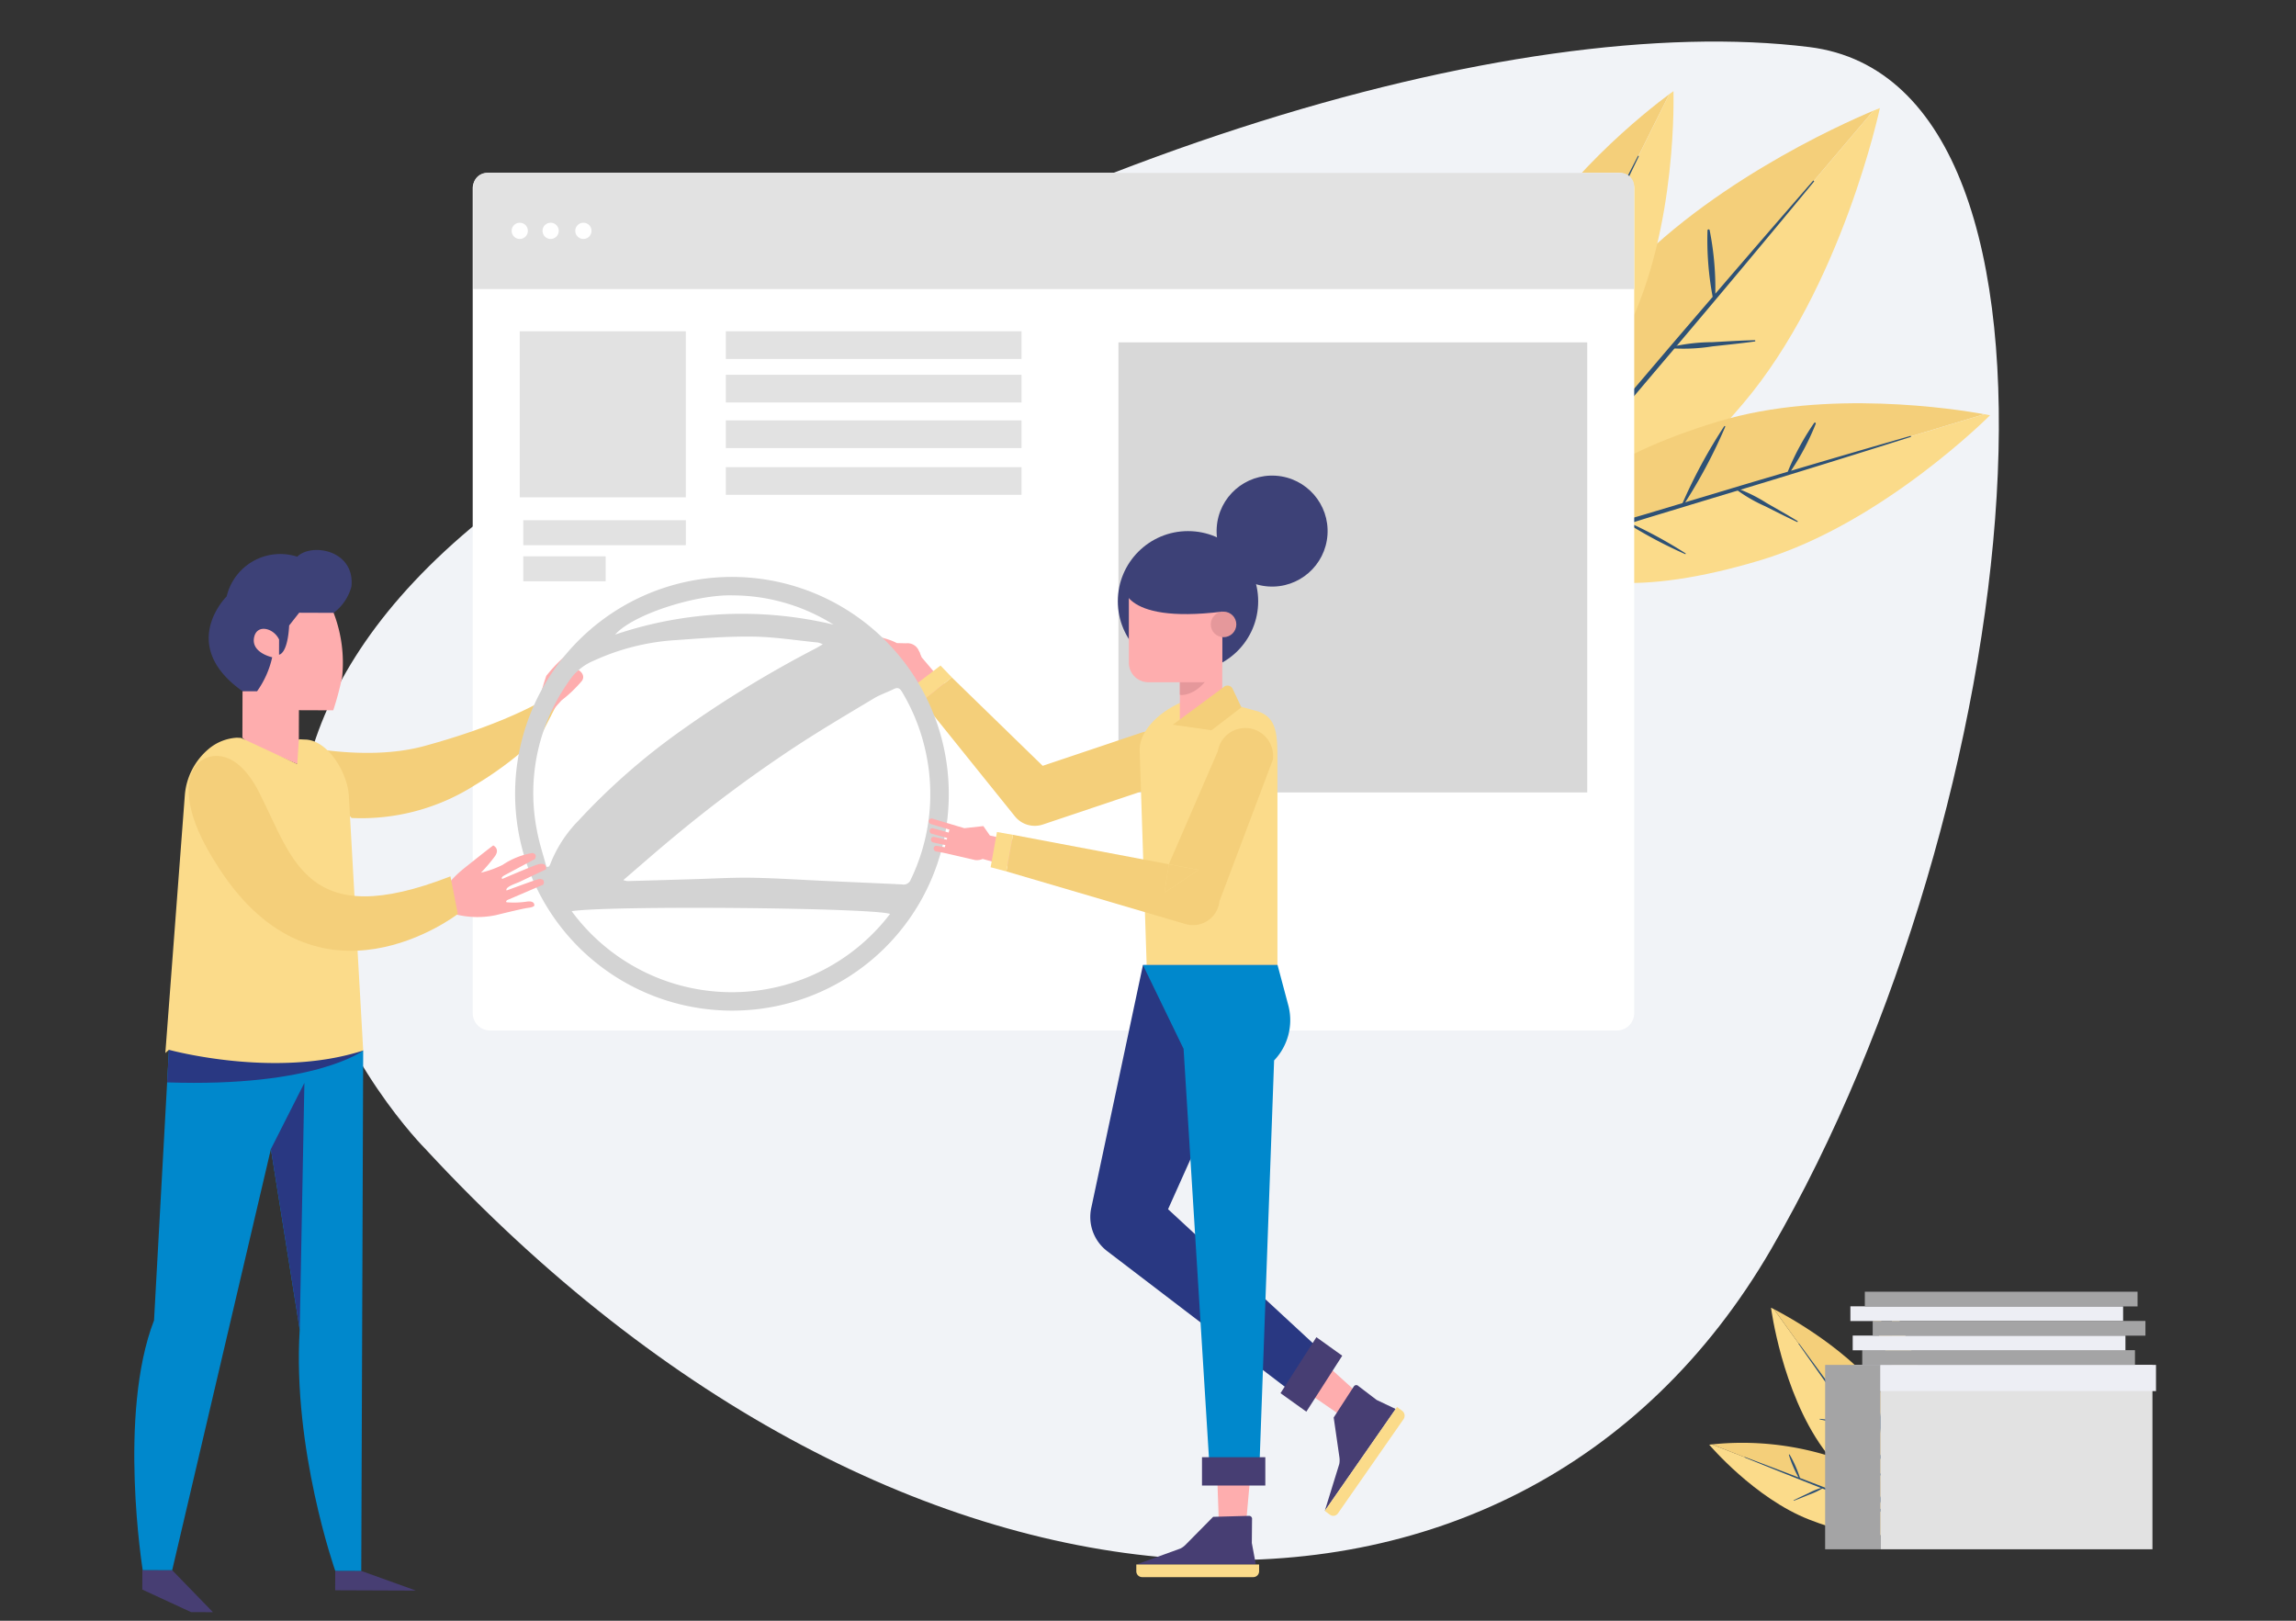<svg id="Layer_1" data-name="Layer 1" xmlns="http://www.w3.org/2000/svg" width="170" height="120" viewBox="0 0 170 120"><rect x="0" y="0" width="170" height="120" fill="#333333" stroke="none"/><title>zope-python</title><g id="_Group_" data-name="&lt;Group&gt;"><path d="M31.487,85.057S5.276,58.899,39.989,35.233,112.167.775,133.968,3.485s16.116,56.323-2.814,88.977S66.988,123.461,31.487,85.057Z" fill="#f1f3f7"/></g><path d="M119.236,21.538c-7.163,8.434-9.201,15.093-6.755,17.541L138.71,8.196C136.343,9.185,125.717,13.907,119.236,21.538Z" fill="#f4cf7a"/><path d="M139.19,8s-.17.066-.479.195L112.481,39.079c.056.056.112.113.173.165,2.713,2.304,9.079-.734,16.406-9.361S139.19,8,139.19,8Z" fill="#fbdb8a"/><path d="M118.527,32.243q2.639-3.125,5.286-6.242,5.288-6.241,10.495-12.55a.047.047,0,0,0-.072-.061q-3.632,4.165-7.231,8.359a22.072,22.072,0,0,0-.421-4.712.082.082,0,0,0-.157.013,22.687,22.687,0,0,0,.382,4.928q-1.631,1.899-3.258,3.8-2.651,3.114-5.304,6.227c-1.76,2.061-3.684,4.059-5.27,6.256a.15.15,0,0,0,.228.194C115.118,36.535,116.779,34.313,118.527,32.243Z" fill="#2e5175"/><path d="M129.923,25.188c-1.056.024-2.111.092-3.166.148a13.497,13.497,0,0,0-2.838.313.077.077,0,0,0,.012.148,13.486,13.486,0,0,0,2.851-.15c1.05-.116,2.102-.219,3.148-.366A.047.047,0,0,0,129.923,25.188Z" fill="#2e5175"/><path d="M127.269,31.194c-8.822,2.66-13.258,6.396-12.655,9.213l32.306-9.74C144.818,30.289,135.252,28.788,127.269,31.194Z" fill="#f4cf7a"/><path d="M147.345,30.748s-.149-.031-.423-.08l-32.306,9.74c.014.065.027.13.047.194.856,2.838,6.681,3.591,15.707.871S147.345,30.748,147.345,30.748Z" fill="#fbdb8a"/><path d="M121.934,38.36q3.258-.992,6.519-1.975,6.52-1.974,13.014-4.032a.039.039,0,0,0-.023-.075q-4.423,1.271-8.836,2.577a18.373,18.373,0,0,0,1.836-3.486.068.068,0,0,0-.115-.062,18.889,18.889,0,0,0-1.961,3.619c-1.333.394-2.666.785-3.997,1.185q-3.262.979-6.525,1.957c-2.163.646-4.412,1.173-6.514,1.993a.125.125,0,0,0,.072.239C117.609,39.821,119.775,39.018,121.934,38.36Z" fill="#2e5175"/><path d="M124.624,37.432a38.426,38.426,0,0,0,3.114-5.831.043.043,0,0,0-.075-.04,38.43,38.43,0,0,0-3.139,5.818A.057.057,0,0,0,124.624,37.432Z" fill="#2e5175"/><path d="M133.093,38.578c-.75-.461-1.518-.89-2.281-1.328a11.238,11.238,0,0,0-2.126-1.064.065.065,0,0,0-.059.109,11.222,11.222,0,0,0,2.062,1.184c.787.394,1.569.797,2.367,1.167A.039.039,0,0,0,133.093,38.578Z" fill="#2e5175"/><path d="M124.797,40.966a33.626,33.626,0,0,0-4.007-2.195.071.071,0,0,0-.067.126,33.626,33.626,0,0,0,4.044,2.126A.032.032,0,0,0,124.797,40.966Z" fill="#2e5175"/><path d="M118.043,39.665a30.093,30.093,0,0,0,2.545-4.795.046.046,0,0,0-.082-.044,30.083,30.083,0,0,0-2.589,4.771A.071.071,0,0,0,118.043,39.665Z" fill="#2e5175"/><path d="M111.835,20.157c-3.693,7.41-3.981,12.613-1.765,13.953L123.592,6.976C122.049,8.119,115.177,13.453,111.835,20.157Z" fill="#f4cf7a"/><path d="M123.905,6.749s-.112.079-.313.228L110.07,34.11c.051.031.102.062.155.089,2.384,1.188,6.464-2.159,10.242-9.739S123.905,6.749,123.905,6.749Z" fill="#fbdb8a"/><path d="M113.237,28.061q1.357-2.743,2.722-5.481,2.724-5.481,5.377-10.997a.035.035,0,0,0-.063-.031q-1.893,3.676-3.756,7.368a16.513,16.513,0,0,0-1.15-3.348.061.061,0,0,0-.112.037,16.969,16.969,0,0,0,1.16,3.512c-.563,1.114-1.128,2.228-1.686,3.345q-1.368,2.737-2.738,5.474c-.909,1.812-1.949,3.609-2.707,5.489a.112.112,0,0,0,.201.1C111.529,31.79,112.338,29.878,113.237,28.061Z" fill="#2e5175"/><path d="M114.287,25.73a34.524,34.524,0,0,0-1.898-5.628.038.038,0,0,0-.073.024,34.527,34.527,0,0,0,1.873,5.636A.051.051,0,0,0,114.287,25.73Z" fill="#2e5175"/><path d="M120.252,20.895c-.763.207-1.517.445-2.273.675a10.098,10.098,0,0,0-2.005.736.058.058,0,0,0,.035.106,10.087,10.087,0,0,0,2.044-.62c.742-.272,1.488-.536,2.221-.83A.035.035,0,0,0,120.252,20.895Z" fill="#2e5175"/><path d="M36.152,12.799h83.696A1.152,1.152,0,0,1,121,13.951V75.011A1.289,1.289,0,0,1,119.711,76.3H36.289A1.289,1.289,0,0,1,35,75.011V13.951A1.152,1.152,0,0,1,36.152,12.799Z" fill="#fff"/><path d="M36.056,12.799h83.93A1.014,1.014,0,0,1,121,13.813v7.59a0,0,0,0,1,0,0H35.042a0,0,0,0,1,0,0v-7.59a1.014,1.014,0,0,1,1.014-1.014Z" fill="#e2e2e2"/><circle cx="38.484" cy="17.092" r="0.602" fill="#fff"/><circle cx="40.77" cy="17.092" r="0.602" fill="#fff"/><circle cx="43.195" cy="17.092" r="0.602" fill="#fff"/><rect x="38.484" y="24.528" width="12.296" height="12.296" fill="#e2e2e2"/><rect x="38.745" y="38.518" width="12.036" height="1.849" fill="#e2e2e2"/><rect x="53.742" y="24.528" width="21.892" height="2.05" fill="#e2e2e2"/><rect x="53.742" y="27.748" width="21.892" height="2.05" fill="#e2e2e2"/><rect x="53.742" y="31.126" width="21.892" height="2.05" fill="#e2e2e2"/><rect x="53.742" y="34.588" width="21.892" height="2.05" fill="#e2e2e2"/><rect x="38.745" y="41.19" width="6.099" height="1.849" fill="#e2e2e2"/><rect x="82.812" y="25.349" width="34.709" height="33.324" fill="#d8d8d8"/><path d="M21.368,55.048s5.559,1.452,10.143.162c6.517-1.784,9.33-3.736,9.33-3.736l.671.128-1.379,2.686a26.195,26.195,0,0,1-4.946,3.829,15.674,15.674,0,0,1-9.16,2.447Z" fill="#f4cf7a"/><polygon points="24.822 116.304 24.816 117.745 30.797 117.768 26.748 116.311 24.822 116.304" fill="#473e73"/><polygon points="10.541 116.251 10.536 117.692 14.144 119.361 15.767 119.367 12.749 116.259 10.541 116.251" fill="#473e73"/><path d="M26.892,77.781l-.143,38.53-1.927-.007s-3.178-9.002-2.631-17.862L20.057,85.077,12.749,116.259l-2.183-.008S8.71,104.721,11.405,97.76l1.102-20.032Z" fill="#0088cc"/><path d="M26.892,77.781s-3.524,2.732-14.517,2.359l.133-2.413,8.31-1.504" fill="#293882"/><polygon points="20.057 85.077 22.538 80.178 22.191 98.442 20.057 85.077" fill="#293882"/><path d="M22.007,41.218a4.078,4.078,0,0,0-5.224,2.938s-3.664,3.595,1.174,7.023l1.522.174,2.204-1.806,3.018-4.17a3.594,3.594,0,0,0,1.321-1.955C26.287,40.713,23.056,40.176,22.007,41.218Z" fill="#3d4177"/><path d="M19.033,51.183a6.909,6.909,0,0,0,1.121-2.518s-1.609-.339-1.332-1.511c.23-.974,1.455-.642,1.842.199L20.66,48.472s.631-.014.75-2.161l.742-.944,2.549.009a10.272,10.272,0,0,1,.63,4.767,22.949,22.949,0,0,1-.657,2.45l-2.541-.009-.007,2.161.492,1.168-.605.66-3.673-1.578-.392-.374.009-3.442Z" fill="#feadae"/><path d="M12.507,77.728c.001,0,7.873,2.169,14.385.053,0,0-.712-12.622-1.064-18.871-.096-1.703-1.565-4.147-3.271-4.154l-.432-.021-.113,1.838-4.165-1.938-.302-.015a3.566,3.566,0,0,0-2.119.852,4.985,4.985,0,0,0-1.74,3.388L12.242,77.967Z" fill="#fbdb8a"/><path d="M39.751,53.054l.641.122,1.181-1.317a9.692,9.692,0,0,0,1.531-1.469c.274-.471-.273-.784-.273-.784l-1.22.788,1.218-2.589a10.975,10.975,0,0,0-2.379,2.235A13.64,13.64,0,0,0,39.751,53.054Z" fill="#feadae"/><path d="M39.912,52.024l.872.996a8.647,8.647,0,0,1-1.173.825A8.38,8.38,0,0,1,39.912,52.024Z" fill="#f4cf7a"/><path d="M71.828,52.888,68.257,48.687l-.004.003-.224-.518a.908.908,0,0,0-.939-.541l-.685-.017a3.919,3.919,0,0,0-.704-.287l-1.102-.325,1.848,2.664a1.032,1.032,0,0,0,.499.275l3.474,4.51Z" fill="#feadae"/><path d="M87.099,55.552a2.062,2.062,0,0,0-2.611-1.298l-7.285,2.448-6.733-6.55-2.186,1.761,6.862,8.53a1.889,1.889,0,0,0,2.068.605l.114-.038,8.474-2.847A2.062,2.062,0,0,0,87.099,55.552Z" fill="#f4cf7a"/><polygon points="70.474 50.149 69.637 49.278 67.457 50.938 68.283 51.913 70.474 50.149" fill="#fbdb8a"/><circle cx="87.962" cy="44.519" r="5.196" fill="#3d4177"/><path d="M99.513,104.969c-.081-.06-5.069-3.493-5.069-3.493l1.621-2.364L100.67,103.28Z" fill="#feadae"/><path d="M98.749,104.953l.424,2.944a1.514,1.514,0,0,1-.011.5l-1.072,3.469,5.25-7.542-1.414-.673-1.355-1.033a.211.211,0,0,0-.33.035Z" fill="#473e73"/><path d="M98.089,111.866l.382.285a.415.415,0,0,0,.594-.103l4.855-6.97a.457.457,0,0,0-.099-.62l-.382-.285Z" fill="#fbdb8a"/><path d="M90.255,112.964c0-.104-.228-6.336-.228-6.336h2.785l-.568,6.336Z" fill="#feadae"/><path d="M88.666,51.451l-1.145.523c-1.955.845-3.25,2.357-3.135,3.706l.515,15.774h9.683V56.389c0-1.892.009-3.23-1.426-3.714Z" fill="#fbdb8a"/><path d="M87.421,47.178h3.016a.063.063,0,0,1,.063.063v4.857a1.316,1.316,0,0,1-1.316,1.316H87.358a0,0,0,0,1,0,0V47.241a.063.063,0,0,1,.063-.063Z" fill="#feadae"/><path d="M84.626,71.454,80.813,89.374a3.18,3.18,0,0,0,1.21,3.295l14.16,10.81,1.963-3.161-11.66-10.788,8.107-18.075Z" fill="#293882"/><polygon points="99.382 100.378 96.724 104.521 94.811 103.151 97.469 99.007 99.382 100.378" fill="#473e73"/><path d="M89.824,112.307l-2.047,2.073a1.437,1.437,0,0,1-.376.274l-3.267,1.183h8.851l-.298-1.592.016-1.751a.223.223,0,0,0-.219-.26Z" fill="#473e73"/><path d="M84.134,115.837v.49a.436.436,0,0,0,.426.445h8.241a.436.436,0,0,0,.426-.445v-.49Z" fill="#fbdb8a"/><path d="M90.572,50.897l-3.733,2.761,2.865.413,2.211-1.698L91.272,51.01A.426.426,0,0,0,90.572,50.897Z" fill="#f4cf7a"/><path d="M87.358,51.433c-.03.075,2.332.263,3.137-4.058l-3.136,2.073Z" fill="#e5989b"/><circle cx="94.19" cy="39.323" r="4.109" transform="translate(48.626 130.657) rotate(-86.147)" fill="#3d4177"/><path d="M83.582,43.292h6.912a0,0,0,0,1,0,0v5.774a1.448,1.448,0,0,1-1.448,1.448H85.03a1.448,1.448,0,0,1-1.448-1.448v-5.774A0,0,0,0,1,83.582,43.292Z" fill="#feadae"/><circle cx="90.594" cy="46.232" r="0.946" fill="#e5989b"/><path d="M83.149,43.194s-.383,3.038,7.346,2.092l.714-3.082-5.305-.595Z" fill="#3d4177"/><path d="M95.396,74.463l-.803-3.009H84.626l3.008,6.201,1.94,31.269h3.664l1.099-30.409A4.31,4.31,0,0,0,95.396,74.463Z" fill="#0088cc"/><rect x="88.997" y="107.892" width="4.689" height="2.098" fill="#473e73"/><path d="M66.816,48.655a.173.173,0,0,1-.107-.15.186.186,0,0,1,.162-.199l1.04-.112a.171.171,0,0,1,.188.161.186.186,0,0,1-.162.199l-1.04.112A.167.167,0,0,1,66.816,48.655Z" fill="#feadae"/><path d="M54.194,74.826A16.055,16.055,0,1,1,70.249,58.85,16.011,16.011,0,0,1,54.194,74.826ZM46.153,65.161a1.625,1.625,0,0,0,.291.076q2.429-.067,4.859-.14c1.45-.041,2.901-.131,4.35-.108,1.804.029,3.606.152,5.408.234,1.911.086,3.822.166,5.732.26a.567.567,0,0,0,.644-.367,14.528,14.528,0,0,0,1.248-8.691,14.709,14.709,0,0,0-1.888-5.182c-.159-.271-.312-.38-.622-.225-.481.242-1.004.411-1.464.686-1.839,1.101-3.684,2.194-5.483,3.358a100.118,100.118,0,0,0-9.443,6.992C48.587,63.046,47.419,64.076,46.153,65.161Zm-5.694-.977.175-.016a.676.676,0,0,0,.091-.141,9.478,9.478,0,0,1,2.119-3.282,48.604,48.604,0,0,1,7.572-6.639,82.937,82.937,0,0,1,10.018-6.118c.139-.073.272-.16.486-.286a1.91,1.91,0,0,0-.346-.127c-1.608-.159-3.215-.419-4.825-.44-1.907-.025-3.818.125-5.723.26a17.089,17.089,0,0,0-6.06,1.521A4.135,4.135,0,0,0,42.392,50.07a14.298,14.298,0,0,0-2.638,11.409C39.916,62.394,40.22,63.283,40.459,64.184Zm1.868,3.28a14.729,14.729,0,0,0,23.576.201C64.438,67.199,44.997,67.036,42.327,67.465ZM61.716,46.248a14.128,14.128,0,0,0-7.433-2.166c-2.79-.084-7.462,1.433-8.737,2.904A29.245,29.245,0,0,1,61.716,46.248Z" fill="#d3d3d3"/><path d="M33.035,65.627a8.302,8.302,0,0,1,1.264-1.286s1.908-1.526,2.22-1.743c0,0,.527.237.123.805a12.284,12.284,0,0,1-1.029,1.21,7.506,7.506,0,0,0,1.602-.576,5.589,5.589,0,0,1,2.207-.881c.417.095.173.455.173.455s-1.836.977-2.228,1.19c-.344.187-.173.275-.173.275s2.201-.953,2.622-1.07.641-.018.615.358c0,0-1.684.795-1.933.918s-1.122.379-.992.65c0,0,1.952-.719,2.294-.821s.569.051.429.386l-2.635,1.129s-.184.084-.088.178a6.554,6.554,0,0,0,1.47-.043c.145-.027.606-.075.587.284,0,0-.024.122-.455.173s-2.374.536-2.374.536a6.652,6.652,0,0,1-2.796-.007c-1.488-.341-1.617-.908-1.107-.239l.101-.788Z" fill="#feadae"/><path d="M14.222,57.143c.479-1.238,2.97-2.404,4.974,1.543,2.524,4.971,3.516,10.349,14.155,6.2l.547,2.787S23.55,75.684,16.186,64.237C15.26,62.798,13.279,59.581,14.222,57.143Z" fill="#f4cf7a"/><path d="M78.244,65.11l.185-2.096-5.136-1.153-.483-.696-1.408.155-2.365-.708a.204.204,0,0,0-.258.14.218.218,0,0,0,.149.262l1.369.41-.057.221L69.092,61.33a.203.203,0,0,0-.254.146.218.218,0,0,0,.155.259l1.141.313-.032.122-.927-.203a.202.202,0,0,0-.245.16.218.218,0,0,0,.168.25l.899.197-.041.159-.586-.107a.202.202,0,0,0-.239.169.218.218,0,0,0,.177.245l.543.099h0l2.341.538a1.032,1.032,0,0,0,.564-.08Z" fill="#feadae"/><polygon points="88.738 64.407 86.544 63.992 86.218 66.096 88.738 64.407" fill="#f4cf7a"/><path d="M90.278,66.825l.015-.099,3.95-10.475a2.062,2.062,0,0,0-4.075-.631l-3.624,8.371,2.195.415-2.52,1.689.326-2.104L75.001,61.811l-.487,2.708,13.259,3.897a2.17,2.17,0,0,0,.254.057A1.972,1.972,0,0,0,90.278,66.825Z" fill="#f4cf7a"/><polygon points="75.001 61.811 73.817 61.603 73.348 64.212 74.514 64.519 75.001 61.811" fill="#fbdb8a"/><rect x="134.791" y="101.058" width="4.43" height="1.94" transform="translate(274.012 204.056) rotate(180)" fill="#e8e8ea"/><path d="M139.792,103.767c2.979,4.133,3.671,7.264,2.459,8.298L131.342,96.93C132.392,97.47,137.096,100.027,139.792,103.767Z" fill="#f4cf7a"/><path d="M131.129,96.823s.076.037.213.107l10.909,15.135c-.028.024-.056.048-.086.069-1.33.958-4.14-.669-7.188-4.897S131.129,96.823,131.129,96.823Z" fill="#fbdb8a"/><path d="M139.726,108.706q-1.097-1.531-2.198-3.059-2.199-3.058-4.358-6.144a.022.022,0,0,1,.035-.025q1.515,2.045,3.013,4.101a10.163,10.163,0,0,1,.366-2.148.038.038,0,0,1,.071.012,10.447,10.447,0,0,1-.355,2.248q.679.931,1.357,1.864,1.103,1.526,2.207,3.052c.733,1.01,1.542,1.998,2.19,3.064a.069.069,0,0,1-.112.081C141.134,110.801,140.453,109.72,139.726,108.706Z" fill="#2e5175"/><path d="M138.857,107.394a21.248,21.248,0,0,1,.593-3.607.024.024,0,0,1,.047.008,21.243,21.243,0,0,1-.578,3.609A.032.032,0,0,1,138.857,107.394Z" fill="#2e5175"/><path d="M134.754,105.051c.484.05.966.12,1.448.184a6.215,6.215,0,0,1,1.291.248.036.036,0,0,1-.011.068,6.21,6.21,0,0,1-1.303-.173c-.478-.091-.957-.178-1.432-.283A.022.022,0,0,1,134.754,105.051Z" fill="#2e5175"/><path d="M137.593,108.887a18.597,18.597,0,0,1,2.497.383.039.039,0,0,1-.013.078,18.591,18.591,0,0,1-2.49-.426A.018.018,0,0,1,137.593,108.887Z" fill="#2e5175"/><path d="M140.995,110.586a16.638,16.638,0,0,1,.494-2.96.026.026,0,0,1,.051.008,16.639,16.639,0,0,1-.467,2.965A.039.039,0,0,1,140.995,110.586Z" fill="#2e5175"/><path d="M135.752,107.905c3.952,1.544,5.852,3.421,5.471,4.692l-14.472-5.653A21.666,21.666,0,0,1,135.752,107.905Z" fill="#f4cf7a"/><path d="M126.553,106.965s.07-.009.197-.021l14.472,5.653c-.009.029-.017.059-.029.087-.497,1.271-3.198,1.404-7.241-.175S126.553,106.965,126.553,106.965Z" fill="#fbdb8a"/><path d="M137.938,111.389q-1.459-.575-2.92-1.145-2.921-1.145-5.826-2.327a.018.018,0,0,1,.013-.034q1.984.745,3.962,1.506a8.46,8.46,0,0,1-.715-1.667.031.031,0,0,1,.055-.024,8.698,8.698,0,0,1,.768,1.733c.597.23,1.195.458,1.791.69q1.462.569,2.923,1.137c.969.375,1.982.7,2.917,1.153a.058.058,0,0,1-.042.107C139.87,112.218,138.905,111.77,137.938,111.389Z" fill="#2e5175"/><path d="M136.738,110.865a17.694,17.694,0,0,1-1.216-2.79.02.02,0,0,1,.036-.016,17.695,17.695,0,0,1,1.228,2.785A.026.026,0,0,1,136.738,110.865Z" fill="#2e5175"/><path d="M132.809,111.081c.361-.184.729-.353,1.096-.526a5.175,5.175,0,0,1,1.015-.41.03.03,0,0,1,.023.052,5.167,5.167,0,0,1-.99.468c-.376.152-.749.308-1.129.449A.018.018,0,0,1,132.809,111.081Z" fill="#2e5175"/><path d="M136.529,112.48a15.483,15.483,0,0,1,1.919-.861.033.033,0,0,1,.026.06,15.483,15.483,0,0,1-1.934.828A.015.015,0,0,1,136.529,112.48Z" fill="#2e5175"/><path d="M139.676,112.13a13.857,13.857,0,0,1-.993-2.294.021.021,0,0,1,.039-.017,13.852,13.852,0,0,1,1.014,2.285A.033.033,0,0,1,139.676,112.13Z" fill="#2e5175"/><path d="M143.24,103.404c1.424,3.536,1.366,5.935.3,6.469l-5.214-12.949A19.466,19.466,0,0,1,143.24,103.404Z" fill="#f4cf7a"/><path d="M140.155,96.807s.048.04.135.116l5.214,12.949c-.025.012-.049.025-.075.035-1.137.458-2.888-1.228-4.345-4.845A19.775,19.775,0,0,1,140.155,96.807Z" fill="#fbdb8a"/><path d="M142.307,106.98q-.523-1.308-1.049-2.616-1.05-2.615-2.065-5.244a.016.016,0,0,1,.03-.012q.734,1.757,1.454,3.519a7.604,7.604,0,0,1,.65-1.495.028.028,0,0,1,.05.021,7.813,7.813,0,0,1-.661,1.57c.218.532.436,1.064.652,1.597q.528,1.306,1.056,2.613c.351.865.762,1.728,1.042,2.619a.052.052,0,0,1-.096.038C142.954,108.754,142.653,107.847,142.307,106.98Z" fill="#2e5175"/><path d="M141.911,105.872a15.897,15.897,0,0,1,1.077-2.514.018.018,0,0,1,.033.014,15.898,15.898,0,0,1-1.066,2.518A.024.024,0,0,1,141.911,105.872Z" fill="#2e5175"/><path d="M139.349,103.434c.343.123.68.26,1.019.393a4.65,4.65,0,0,1,.893.411.027.027,0,0,1-.02.047,4.645,4.645,0,0,1-.916-.359c-.331-.152-.663-.3-.989-.462A.016.016,0,0,1,139.349,103.434Z" fill="#2e5175"/><path d="M140.725,106.73a13.916,13.916,0,0,1,1.745.726.03.03,0,0,1-.023.054,13.908,13.908,0,0,1-1.732-.755A.013.013,0,0,1,140.725,106.73Z" fill="#2e5175"/><path d="M142.892,108.573a12.45,12.45,0,0,1,.889-2.062.019.019,0,0,1,.035.015,12.448,12.448,0,0,1-.87,2.07A.03.03,0,0,1,142.892,108.573Z" fill="#2e5175"/><rect x="139.221" y="101.058" width="20.15" height="13.651" fill="#e2e2e2"/><rect x="135.136" y="101.058" width="4.085" height="13.651" transform="translate(274.357 215.768) rotate(180)" fill="#a4a4a5"/><rect x="139.221" y="101.058" width="20.413" height="1.94" fill="#edeef4"/><rect x="137.883" y="99.968" width="20.193" height="1.09" fill="#a4a4a5"/><rect x="137.178" y="98.886" width="20.193" height="1.09" fill="#edeef4"/><rect x="137.006" y="96.721" width="20.193" height="1.09" fill="#edeef4"/><rect x="138.075" y="95.639" width="20.193" height="1.09" fill="#a4a4a5"/><rect x="138.658" y="97.803" width="20.193" height="1.09" fill="#a4a4a5"/></svg>